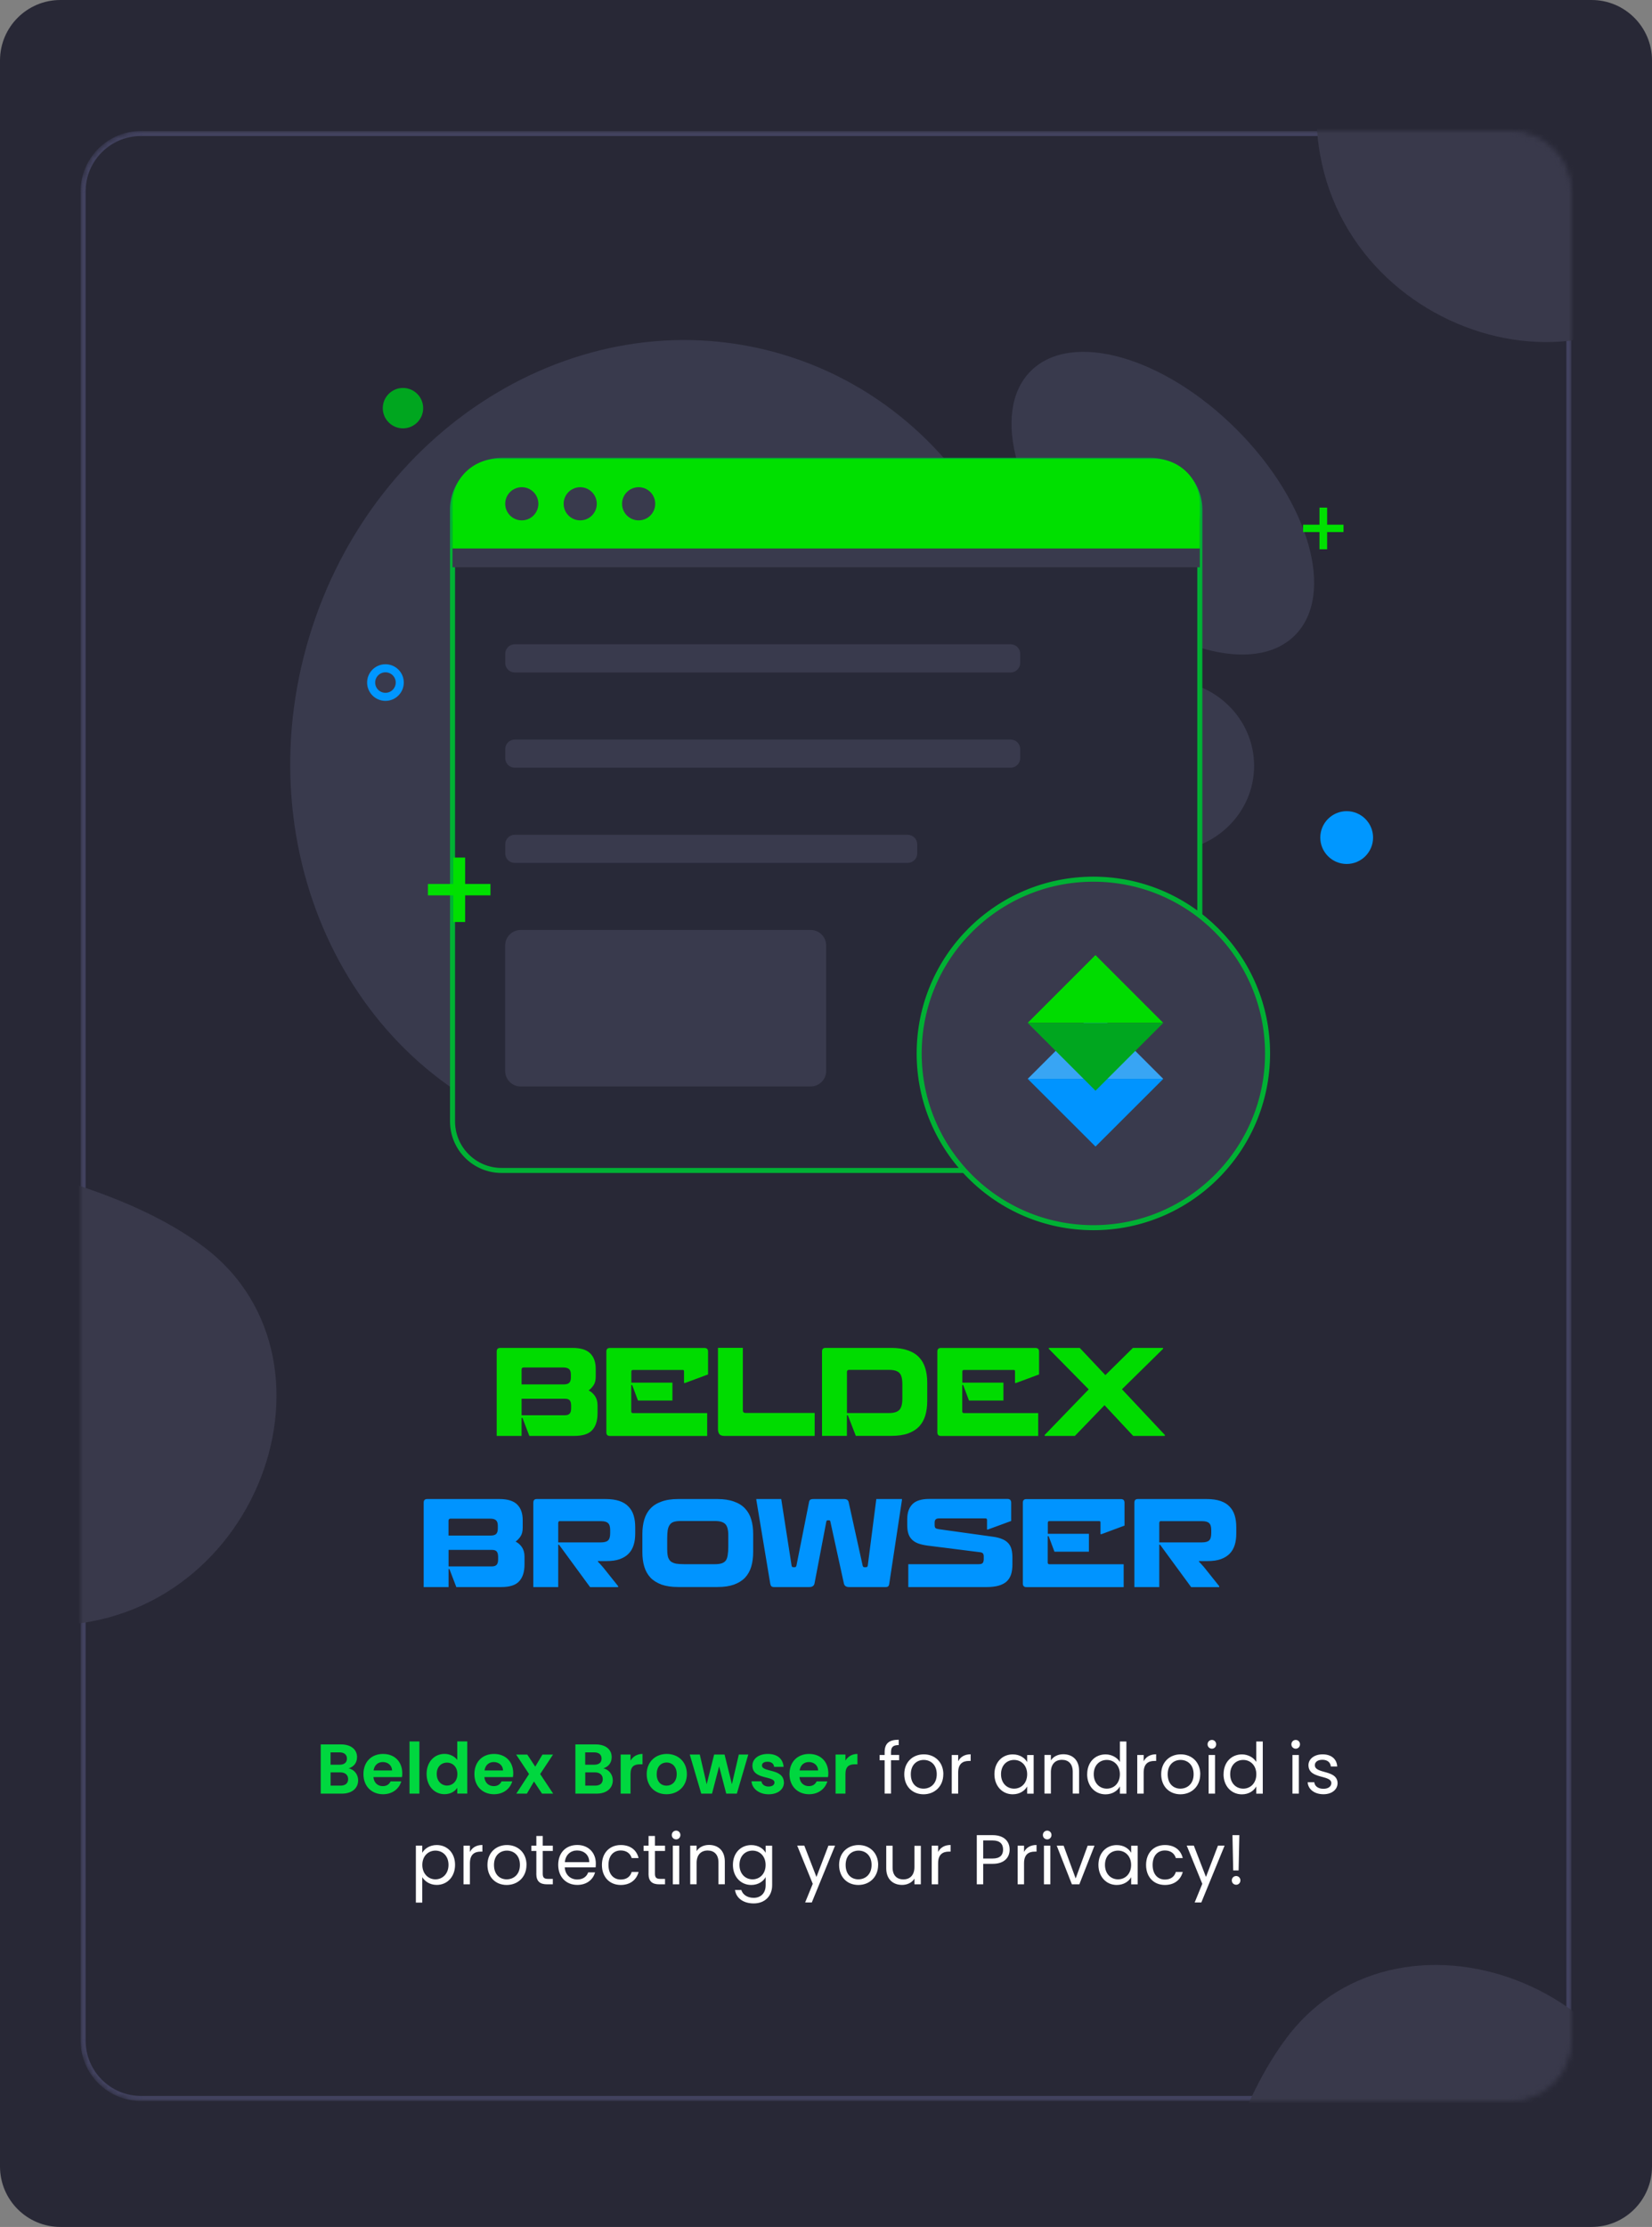 <svg width="328" height="442" viewBox="0 0 328 442" fill="none" xmlns="http://www.w3.org/2000/svg">
<rect x="0" y="0" width="328" height="442" fill="#808080" stroke="none"/>
<path d="M316 0H12C5.373 0 0 5.373 0 12V430C0 436.627 5.373 442 12 442H316C322.627 442 328 436.627 328 430V12C328 5.373 322.627 0 316 0Z" fill="#282836"/>
<mask id="mask0_8_114" style="mask-type:alpha" maskUnits="userSpaceOnUse" x="16" y="26" width="296" height="391">
<path d="M300 26.5H28C21.649 26.5 16.5 31.649 16.5 38V405C16.5 411.351 21.649 416.5 28 416.5H300C306.351 416.5 311.5 411.351 311.5 405V38C311.5 31.649 306.351 26.5 300 26.5Z" fill="#282836" stroke="#42425F"/>
</mask>
<g mask="url(#mask0_8_114)">
<path d="M300 26.5H28C21.649 26.5 16.5 31.649 16.5 38V405C16.5 411.351 21.649 416.5 28 416.5H300C306.351 416.5 311.5 411.351 311.5 405V38C311.5 31.649 306.351 26.5 300 26.5Z" fill="#282836" stroke="#42425F"/>
<path d="M6 322.51C-29.2 320.11 -50 351.18 -56 367.01V225.01C-34 224.84 16.1 229.11 40.5 247.51C71 270.51 50 325.51 6 322.51Z" fill="#39394B"/>
<path d="M261.5 19C263.9 -16.2 232.83 -37 217 -43H359C359.17 -21 354.9 29.1 336.5 53.5C313.5 84 258.5 63 261.5 19Z" fill="#39394B"/>
<path d="M330.51 438.9C328.11 474.1 359.18 494.9 375.01 500.9H233.01C232.84 478.9 237.11 428.8 255.51 404.4C278.51 373.9 333.51 394.9 330.51 438.9Z" fill="#39394B"/>
</g>
<path d="M231.5 169C241.16 169 249 161.39 249 152C249 142.61 241.16 135 231.5 135C221.84 135 214 142.61 214 152C214 161.39 221.84 169 231.5 169Z" fill="#393A4D"/>
<path d="M257.1 126.1C265.19 118.01 260 99.71 245.52 85.23C231.03 70.74 212.74 65.56 204.65 73.65C196.56 81.74 201.75 100.04 216.23 114.52C230.72 129.01 249.01 134.19 257.1 126.1Z" fill="#393A4D"/>
<path d="M203.03 169.21C215.96 126.48 194.73 82.25 155.63 70.42C116.52 58.59 74.34 83.63 61.41 126.36C48.48 169.09 69.7 213.32 108.81 225.15C147.92 236.98 190.1 211.94 203.03 169.21Z" fill="#393A4D"/>
<path d="M228.48 232.31H99.59C94.21 232.31 89.85 227.96 89.85 222.57V101.12C89.85 95.73 94.2 91.38 99.59 91.38H228.48C233.87 91.38 238.22 95.73 238.22 101.12V222.57C238.22 227.95 233.87 232.31 228.48 232.31Z" fill="#282938" stroke="#00B134"/>
<path d="M229.34 94.83H98.73C93.83 94.83 89.85 98.81 89.85 103.71V112.59H238.22V103.71C238.22 98.81 234.24 94.83 229.34 94.83Z" fill="#393A4D"/>
<path d="M229.34 91.1H98.73C93.83 91.1 89.85 95.08 89.85 99.98V108.86H238.22V99.98C238.22 95.08 234.24 91.1 229.34 91.1Z" fill="#00E000"/>
<path d="M103.6 103.28C105.42 103.28 106.89 101.81 106.89 99.99C106.89 98.17 105.42 96.7 103.6 96.7C101.78 96.7 100.31 98.17 100.31 99.99C100.31 101.81 101.78 103.28 103.6 103.28Z" fill="#393A4D"/>
<path d="M115.2 103.28C117.02 103.28 118.49 101.81 118.49 99.99C118.49 98.17 117.01 96.7 115.2 96.7C113.39 96.7 111.91 98.17 111.91 99.99C111.91 101.81 113.38 103.28 115.2 103.28Z" fill="#393A4D"/>
<path d="M126.8 103.28C128.62 103.28 130.09 101.81 130.09 99.99C130.09 98.17 128.62 96.7 126.8 96.7C124.98 96.7 123.51 98.17 123.51 99.99C123.51 101.81 124.98 103.28 126.8 103.28Z" fill="#393A4D"/>
<path d="M200.67 133.47H102.2C101.17 133.47 100.31 132.64 100.31 131.58V129.77C100.31 128.74 101.14 127.88 102.2 127.88H200.67C201.7 127.88 202.56 128.71 202.56 129.77V131.58C202.56 132.61 201.7 133.47 200.67 133.47Z" fill="#393A4D"/>
<path d="M200.67 152.37H102.2C101.17 152.37 100.31 151.54 100.31 150.48V148.68C100.31 147.65 101.14 146.79 102.2 146.79H200.67C201.7 146.79 202.56 147.62 202.56 148.68V150.48C202.56 151.51 201.7 152.37 200.67 152.37Z" fill="#393A4D"/>
<path d="M180.22 171.27H102.2C101.17 171.27 100.31 170.44 100.31 169.38V167.58C100.31 166.55 101.14 165.69 102.2 165.69H180.22C181.25 165.69 182.11 166.52 182.11 167.58V169.38C182.11 170.44 181.25 171.27 180.22 171.27Z" fill="#393A4D"/>
<path d="M160.97 215.64H103.37C101.68 215.64 100.3 214.26 100.3 212.57V187.65C100.3 185.96 101.68 184.58 103.37 184.58H160.97C162.66 184.58 164.03 185.96 164.03 187.65V212.57C164.03 214.26 162.66 215.64 160.97 215.64Z" fill="#393A4D"/>
<path d="M217.09 243.67C236.19 243.67 251.67 228.19 251.67 209.09C251.67 189.99 236.18 174.5 217.09 174.5C198 174.5 182.5 189.98 182.5 209.09C182.5 228.2 197.98 243.67 217.09 243.67Z" fill="#393A4D" stroke="#00B134"/>
<path d="M230.96 214.14H204.04L217.5 200.68L230.96 214.14Z" fill="#38A5F4"/>
<path d="M217.51 227.57L204.05 214.13H230.97L217.51 227.57Z" fill="#0094FF"/>
<path d="M230.96 203.03H204.04L217.5 189.57L230.96 203.03Z" fill="#00DC00"/>
<path d="M217.51 216.49L204.05 203.03H230.97L217.51 216.49Z" fill="#00A61F"/>
<path d="M76.53 138.31C78.1 138.31 79.37 137.04 79.37 135.47C79.37 133.9 78.1 132.64 76.53 132.64C74.96 132.64 73.69 133.91 73.69 135.47C73.69 137.03 74.96 138.31 76.53 138.31Z" stroke="#0097FF" stroke-width="1.6" stroke-miterlimit="10"/>
<path d="M267.38 171.48C270.27 171.48 272.62 169.13 272.62 166.24C272.62 163.35 270.27 161 267.38 161C264.49 161 262.14 163.35 262.14 166.24C262.14 169.13 264.49 171.48 267.38 171.48Z" fill="#0097FF"/>
<path d="M80.01 85.02C82.22 85.02 84.02 83.22 84.02 81.01C84.02 78.8 82.22 77 80.01 77C77.8 77 76 78.8 76 81.01C76 83.22 77.8 85.02 80.01 85.02Z" fill="#00A61F"/>
<path d="M89.99 170.21H92.35V175.45H97.38V177.71H92.35V183H89.99V177.71H84.96V175.45H89.99V170.21Z" fill="#00E000"/>
<path d="M261.98 100.75H263.5V104.14H266.75V105.6H263.5V109.02H261.98V105.6H258.73V104.14H261.98V100.75Z" fill="#00E000"/>
<path d="M69.12 353.12C69.12 352.28 68.52 351.78 67.57 351.78H65.64V354.41H67.61C68.56 354.41 69.12 353.95 69.12 353.12ZM68.88 349.04C68.88 348.26 68.35 347.81 67.42 347.81H65.63V350.26H67.42C68.34 350.26 68.88 349.84 68.88 349.04ZM71.11 353.35C71.11 354.9 69.92 356 67.89 356H63.68V346.23H67.71C69.75 346.23 70.89 347.29 70.89 348.75C70.89 349.94 70.18 350.68 69.22 350.99C70.33 351.19 71.11 352.21 71.11 353.36V353.35ZM76 349.73C75.06 349.73 74.32 350.33 74.17 351.4H77.85C77.82 350.38 77.01 349.73 76 349.73ZM79.68 353.56C79.26 354.99 77.97 356.12 76.05 356.12C73.8 356.12 72.16 354.55 72.16 352.12C72.16 349.69 73.76 348.12 76.05 348.12C78.34 348.12 79.87 349.65 79.87 351.96C79.87 352.21 79.86 352.46 79.81 352.72H74.14C74.24 353.87 75.02 354.51 76 354.51C76.84 354.51 77.3 354.09 77.55 353.57H79.66L79.68 353.56ZM81.31 356V345.64H83.27V356H81.31ZM84.7 352.09C84.7 349.67 86.27 348.11 88.26 348.11C89.28 348.11 90.26 348.59 90.79 349.31V345.63H92.78V355.99H90.79V354.84C90.33 355.55 89.46 356.11 88.24 356.11C86.27 356.11 84.7 354.5 84.7 352.08V352.09ZM90.81 352.12C90.81 350.65 89.83 349.84 88.75 349.84C87.67 349.84 86.71 350.62 86.71 352.09C86.71 353.56 87.7 354.4 88.75 354.4C89.8 354.4 90.81 353.59 90.81 352.12ZM98.03 349.73C97.09 349.73 96.35 350.33 96.2 351.4H99.88C99.85 350.38 99.04 349.73 98.03 349.73ZM101.71 353.56C101.29 354.99 100 356.12 98.08 356.12C95.83 356.12 94.19 354.55 94.19 352.12C94.19 349.69 95.79 348.12 98.08 348.12C100.37 348.12 101.9 349.65 101.9 351.96C101.9 352.21 101.89 352.46 101.84 352.72H96.17C96.27 353.87 97.05 354.51 98.03 354.51C98.87 354.51 99.33 354.09 99.58 353.57H101.69L101.71 353.56ZM107.62 356L106.02 353.59L104.61 356H102.51L105.04 352.11L102.48 348.25H104.69L106.27 350.64L107.7 348.25H109.8L107.25 352.11L109.83 356H107.62ZM119.68 353.12C119.68 352.28 119.08 351.78 118.13 351.78H116.2V354.41H118.17C119.12 354.41 119.68 353.95 119.68 353.12ZM119.44 349.04C119.44 348.26 118.91 347.81 117.98 347.81H116.19V350.26H117.98C118.9 350.26 119.44 349.84 119.44 349.04ZM121.67 353.35C121.67 354.9 120.48 356 118.45 356H114.24V346.23H118.27C120.31 346.23 121.45 347.29 121.45 348.75C121.45 349.94 120.74 350.68 119.78 350.99C120.89 351.19 121.67 352.21 121.67 353.36V353.35ZM125.19 352.14V356H123.23V348.24H125.19V349.44C125.68 348.64 126.49 348.12 127.57 348.12V350.18H127.05C125.89 350.18 125.19 350.63 125.19 352.13V352.14ZM136.38 352.12C136.38 354.56 134.59 356.12 132.33 356.12C130.07 356.12 128.4 354.55 128.4 352.12C128.4 349.69 130.15 348.12 132.39 348.12C134.63 348.12 136.38 349.67 136.38 352.12ZM130.38 352.12C130.38 353.66 131.28 354.42 132.33 354.42C133.38 354.42 134.36 353.66 134.36 352.12C134.36 350.58 133.39 349.82 132.36 349.82C131.33 349.82 130.39 350.56 130.39 352.12H130.38ZM139.23 356L136.95 348.24H138.94L140.31 354.15L141.79 348.24H143.86L145.32 354.13L146.69 348.24H148.57L146.3 356H144.19L142.78 350.58L141.37 356H139.24H139.23ZM155.65 353.79C155.65 355.12 154.49 356.13 152.6 356.13C150.71 356.13 149.3 355 149.21 353.55H151.18C151.25 354.14 151.8 354.59 152.58 354.59C153.36 354.59 153.77 354.24 153.77 353.79C153.77 352.4 149.39 353.29 149.39 350.44C149.39 349.15 150.54 348.12 152.46 348.12C154.38 348.12 155.47 349.14 155.58 350.68H153.7C153.64 350.08 153.17 349.67 152.4 349.67C151.67 349.67 151.29 349.96 151.29 350.41C151.29 351.82 155.59 350.94 155.64 353.78L155.65 353.79ZM160.59 349.73C159.65 349.73 158.91 350.33 158.76 351.4H162.44C162.41 350.38 161.6 349.73 160.59 349.73ZM164.27 353.56C163.85 354.99 162.56 356.12 160.64 356.12C158.39 356.12 156.75 354.55 156.75 352.12C156.75 349.69 158.35 348.12 160.64 348.12C162.93 348.12 164.46 349.65 164.46 351.96C164.46 352.21 164.45 352.46 164.4 352.72H158.73C158.83 353.87 159.61 354.51 160.59 354.51C161.43 354.51 161.89 354.09 162.14 353.57H164.25L164.27 353.56ZM167.86 352.14V356H165.9V348.24H167.86V349.44C168.35 348.64 169.16 348.12 170.24 348.12V350.18H169.72C168.56 350.18 167.86 350.63 167.86 352.13V352.14Z" fill="#00D73F"/>
<path d="M175.64 356V349.38H174.65V348.33H175.64V347.78C175.64 346.07 176.48 345.3 178.44 345.3V346.36C177.29 346.36 176.91 346.78 176.91 347.77V348.32H178.52V349.37H176.91V355.99H175.64V356ZM187.29 352.15C187.29 354.59 185.54 356.13 183.36 356.13C181.18 356.13 179.54 354.59 179.54 352.15C179.54 349.71 181.25 348.2 183.42 348.2C185.59 348.2 187.3 349.73 187.3 352.15H187.29ZM180.84 352.15C180.84 354.1 182.03 355.01 183.36 355.01C184.69 355.01 185.99 354.1 185.99 352.15C185.99 350.2 184.72 349.31 183.4 349.31C182.08 349.31 180.84 350.22 180.84 352.15ZM190.24 351.83V356H188.97V348.33H190.24V349.58C190.67 348.73 191.5 348.19 192.72 348.19V349.51H192.38C191.16 349.51 190.24 350.06 190.24 351.83ZM197.44 352.14C197.44 349.75 199.02 348.21 201.08 348.21C202.51 348.21 203.49 348.94 203.94 349.74V348.34H205.23V356.01H203.94V354.58C203.48 355.41 202.48 356.13 201.07 356.13C199.03 356.13 197.44 354.52 197.44 352.14ZM203.94 352.15C203.94 350.37 202.74 349.31 201.34 349.31C199.94 349.31 198.75 350.33 198.75 352.14C198.75 353.95 199.94 355.01 201.34 355.01C202.74 355.01 203.94 353.96 203.94 352.15ZM212.99 356V351.66C212.99 350.09 212.14 349.29 210.85 349.29C209.56 349.29 208.65 350.1 208.65 351.75V355.99H207.38V348.32H208.65V349.41C209.15 348.61 210.08 348.18 211.11 348.18C212.89 348.18 214.25 349.27 214.25 351.47V355.99H212.99V356ZM215.86 352.14C215.86 349.75 217.44 348.21 219.51 348.21C220.71 348.21 221.82 348.83 222.35 349.71V345.65H223.64V356.01H222.35V354.57C221.89 355.42 220.89 356.14 219.49 356.14C217.43 356.14 215.85 354.53 215.85 352.15L215.86 352.14ZM222.35 352.15C222.35 350.37 221.15 349.31 219.75 349.31C218.35 349.31 217.16 350.33 217.16 352.14C217.16 353.95 218.35 355.01 219.75 355.01C221.15 355.01 222.35 353.96 222.35 352.15ZM227.07 351.83V356H225.8V348.33H227.07V349.58C227.5 348.73 228.33 348.19 229.55 348.19V349.51H229.21C227.99 349.51 227.07 350.06 227.07 351.83ZM238.3 352.15C238.3 354.59 236.55 356.13 234.37 356.13C232.19 356.13 230.55 354.59 230.55 352.15C230.55 349.71 232.26 348.2 234.43 348.2C236.6 348.2 238.31 349.73 238.31 352.15H238.3ZM231.84 352.15C231.84 354.1 233.03 355.01 234.36 355.01C235.69 355.01 236.99 354.1 236.99 352.15C236.99 350.2 235.72 349.31 234.4 349.31C233.08 349.31 231.84 350.22 231.84 352.15ZM239.97 356V348.33H241.24V356H239.97ZM240.63 347.08C240.14 347.08 239.76 346.7 239.76 346.21C239.76 345.72 240.14 345.34 240.63 345.34C241.09 345.34 241.47 345.72 241.47 346.21C241.47 346.7 241.09 347.08 240.63 347.08ZM242.94 352.14C242.94 349.75 244.52 348.21 246.59 348.21C247.79 348.21 248.9 348.83 249.43 349.71V345.65H250.72V356.01H249.43V354.57C248.97 355.42 247.97 356.14 246.57 356.14C244.51 356.14 242.93 354.53 242.93 352.15L242.94 352.14ZM249.44 352.15C249.44 350.37 248.24 349.31 246.84 349.31C245.44 349.31 244.25 350.33 244.25 352.14C244.25 353.95 245.44 355.01 246.84 355.01C248.24 355.01 249.44 353.96 249.44 352.15ZM256.61 356V348.33H257.88V356H256.61ZM257.27 347.08C256.78 347.08 256.4 346.7 256.4 346.21C256.4 345.72 256.78 345.34 257.27 345.34C257.73 345.34 258.11 345.72 258.11 346.21C258.11 346.7 257.73 347.08 257.27 347.08ZM265.57 353.91C265.57 355.17 264.46 356.12 262.77 356.12C260.98 356.12 259.72 355.14 259.63 353.74H260.95C261.02 354.48 261.68 355.04 262.76 355.04C263.77 355.04 264.33 354.54 264.33 353.91C264.33 352.2 259.79 353.2 259.79 350.34C259.79 349.16 260.9 348.2 262.6 348.2C264.3 348.2 265.41 349.11 265.5 350.61H264.23C264.17 349.84 263.59 349.28 262.56 349.28C261.62 349.28 261.06 349.73 261.06 350.34C261.06 352.16 265.51 351.17 265.57 353.91ZM83.84 367.74C84.3 366.93 85.31 366.2 86.71 366.2C88.77 366.2 90.35 367.74 90.35 370.13C90.35 372.52 88.77 374.12 86.71 374.12C85.31 374.12 84.32 373.36 83.84 372.58V377.63H82.57V366.32H83.84V367.73V367.74ZM89.05 370.14C89.05 368.33 87.86 367.31 86.45 367.31C85.04 367.31 83.85 368.37 83.85 370.15C83.85 371.93 85.07 373.01 86.45 373.01C87.83 373.01 89.05 371.95 89.05 370.14ZM93.3 369.83V374H92.03V366.33H93.3V367.58C93.73 366.73 94.56 366.19 95.78 366.19V367.51H95.44C94.22 367.51 93.3 368.06 93.3 369.83ZM104.53 370.15C104.53 372.59 102.78 374.13 100.6 374.13C98.42 374.13 96.78 372.59 96.78 370.15C96.78 367.71 98.49 366.2 100.66 366.2C102.83 366.2 104.54 367.73 104.54 370.15H104.53ZM98.08 370.15C98.08 372.1 99.27 373.01 100.6 373.01C101.93 373.01 103.23 372.1 103.23 370.15C103.23 368.2 101.96 367.31 100.64 367.31C99.32 367.31 98.08 368.22 98.08 370.15ZM106.49 371.9V367.38H105.5V366.33H106.49V364.4H107.76V366.33H109.76V367.38H107.76V371.9C107.76 372.66 108.04 372.92 108.82 372.92H109.76V374H108.61C107.25 374 106.48 373.44 106.48 371.9H106.49ZM114.57 367.28C113.32 367.28 112.29 368.11 112.15 369.6H116.99C117 368.1 115.88 367.28 114.57 367.28ZM118.15 371.63C117.76 373.03 116.53 374.12 114.62 374.12C112.44 374.12 110.83 372.58 110.83 370.14C110.83 367.7 112.38 366.19 114.62 366.19C116.86 366.19 118.3 367.76 118.3 369.86C118.3 370.14 118.29 370.36 118.26 370.63H112.13C112.23 372.18 113.32 373.04 114.62 373.04C115.77 373.04 116.5 372.45 116.78 371.63H118.15ZM119.51 370.15C119.51 367.74 121.06 366.2 123.25 366.2C125.15 366.2 126.4 367.18 126.79 368.79H125.42C125.15 367.87 124.38 367.28 123.25 367.28C121.85 367.28 120.81 368.27 120.81 370.15C120.81 372.03 121.85 373.05 123.25 373.05C124.38 373.05 125.14 372.5 125.42 371.54H126.79C126.4 373.07 125.15 374.13 123.25 374.13C121.07 374.13 119.51 372.59 119.51 370.15ZM128.77 371.9V367.38H127.78V366.33H128.77V364.4H130.04V366.33H132.04V367.38H130.04V371.9C130.04 372.66 130.32 372.92 131.1 372.92H132.04V374H130.89C129.53 374 128.76 373.44 128.76 371.9H128.77ZM133.59 374V366.33H134.86V374H133.59ZM134.25 365.08C133.76 365.08 133.38 364.7 133.38 364.21C133.38 363.72 133.76 363.34 134.25 363.34C134.71 363.34 135.09 363.72 135.09 364.21C135.09 364.7 134.71 365.08 134.25 365.08ZM142.65 374V369.66C142.65 368.09 141.8 367.29 140.51 367.29C139.22 367.29 138.31 368.1 138.31 369.75V373.99H137.04V366.32H138.31V367.41C138.81 366.61 139.74 366.18 140.77 366.18C142.55 366.18 143.91 367.27 143.91 369.47V373.99H142.65V374ZM145.52 370.14C145.52 367.75 147.1 366.21 149.16 366.21C150.56 366.21 151.57 366.91 152.02 367.74V366.34H153.31V374.18C153.31 376.29 151.9 377.79 149.64 377.79C147.62 377.79 146.18 376.77 145.93 375.13H147.19C147.47 376.05 148.38 376.68 149.64 376.68C151 376.68 152.02 375.81 152.02 374.17V372.56C151.56 373.39 150.56 374.13 149.16 374.13C147.1 374.13 145.52 372.52 145.52 370.14ZM152.01 370.15C152.01 368.37 150.81 367.31 149.41 367.31C148.01 367.31 146.82 368.33 146.82 370.14C146.82 371.95 148.01 373.01 149.41 373.01C150.81 373.01 152.01 371.96 152.01 370.15ZM162.1 372.54L164.48 366.32H165.8L161.18 377.6H159.86L161.37 373.9L158.28 366.31H159.69L162.1 372.53V372.54ZM174.35 370.15C174.35 372.59 172.6 374.13 170.42 374.13C168.24 374.13 166.6 372.59 166.6 370.15C166.6 367.71 168.31 366.2 170.48 366.2C172.65 366.2 174.36 367.73 174.36 370.15H174.35ZM167.9 370.15C167.9 372.1 169.09 373.01 170.42 373.01C171.75 373.01 173.05 372.1 173.05 370.15C173.05 368.2 171.78 367.31 170.46 367.31C169.14 367.31 167.9 368.22 167.9 370.15ZM182.83 366.33V374H181.56V372.87C181.07 373.67 180.13 374.12 179.11 374.12C177.35 374.12 175.96 373.03 175.96 370.83V366.34H177.22V370.67C177.22 372.22 178.07 373.02 179.36 373.02C180.65 373.02 181.56 372.21 181.56 370.56V366.35H182.83V366.33ZM186.26 369.83V374H184.99V366.33H186.26V367.58C186.69 366.73 187.52 366.19 188.74 366.19V367.51H188.4C187.18 367.51 186.26 368.06 186.26 369.83ZM195.21 368.88H197.09C198.55 368.88 199.16 368.19 199.16 367.1C199.16 366.01 198.54 365.29 197.09 365.29H195.21V368.87V368.88ZM200.46 367.1C200.46 368.58 199.51 369.93 197.09 369.93H195.21V374H193.94V364.24H197.09C199.39 364.24 200.46 365.5 200.46 367.1ZM203.32 369.83V374H202.05V366.33H203.32V367.58C203.75 366.73 204.58 366.19 205.8 366.19V367.51H205.46C204.24 367.51 203.32 368.06 203.32 369.83ZM207.27 374V366.33H208.54V374H207.27ZM207.93 365.08C207.44 365.08 207.06 364.7 207.06 364.21C207.06 363.72 207.44 363.34 207.93 363.34C208.39 363.34 208.77 363.72 208.77 364.21C208.77 364.7 208.39 365.08 207.93 365.08ZM209.81 366.33H211.18L213.57 372.83L215.95 366.33H217.31L214.3 374H212.82L209.81 366.33ZM218.09 370.14C218.09 367.75 219.67 366.21 221.73 366.21C223.16 366.21 224.14 366.94 224.59 367.74V366.34H225.88V374.01H224.59V372.58C224.13 373.41 223.13 374.13 221.72 374.13C219.68 374.13 218.09 372.52 218.09 370.14ZM224.58 370.15C224.58 368.37 223.38 367.31 221.98 367.31C220.58 367.31 219.39 368.33 219.39 370.14C219.39 371.95 220.58 373.01 221.98 373.01C223.38 373.01 224.58 371.96 224.58 370.15ZM227.55 370.15C227.55 367.74 229.1 366.2 231.29 366.2C233.19 366.2 234.44 367.18 234.83 368.79H233.46C233.19 367.87 232.42 367.28 231.29 367.28C229.89 367.28 228.85 368.27 228.85 370.15C228.85 372.03 229.89 373.05 231.29 373.05C232.42 373.05 233.18 372.5 233.46 371.54H234.83C234.44 373.07 233.19 374.13 231.29 374.13C229.11 374.13 227.55 372.59 227.55 370.15ZM239.44 372.54L241.82 366.32H243.14L238.52 377.6H237.2L238.71 373.9L235.62 366.31H237.03L239.44 372.53V372.54ZM244.85 371.24L244.7 364.24H246.07L245.92 371.24H244.86H244.85ZM246.28 373.22C246.28 373.71 245.9 374.09 245.44 374.09C244.95 374.09 244.57 373.71 244.57 373.22C244.57 372.73 244.95 372.35 245.44 372.35C245.9 372.35 246.28 372.73 246.28 373.22Z" fill="white"/>
<path d="M103.56 281.42V285H98.62V268.25C98.62 267.77 98.85 267.53 99.32 267.53H113.67C115.3 267.53 116.48 267.9 117.2 268.63C117.92 269.35 118.28 270.37 118.28 271.7V273.24C118.28 273.94 118.14 274.51 117.85 274.94C117.56 275.37 117.23 275.72 116.87 275.97C117.38 276.23 117.81 276.6 118.14 277.1C118.48 277.6 118.64 278.21 118.64 278.95V280.49C118.64 281.96 118.29 283.08 117.58 283.85C116.89 284.62 115.7 285 114 285H105.1L103.73 281.42H103.56ZM103.56 277.61V280.9H112.15C112.58 280.9 112.89 280.8 113.09 280.59C113.3 280.38 113.4 280.02 113.4 279.51V279.01C113.4 278.5 113.3 278.14 113.11 277.93C112.93 277.72 112.61 277.62 112.15 277.62H103.56V277.61ZM103.97 271.42C103.7 271.42 103.56 271.56 103.56 271.83V274.78H111.86C112.4 274.78 112.79 274.68 113.01 274.47C113.23 274.26 113.35 273.9 113.35 273.39V272.86C113.35 272.33 113.24 271.96 113.01 271.76C112.79 271.54 112.4 271.42 111.86 271.42H103.96H103.97ZM125.5 274.9H125.33V280.13C125.33 280.35 125.44 280.47 125.67 280.47H140.41V285.01H121.09C120.63 285.01 120.39 284.77 120.39 284.29V268.26C120.39 267.78 120.62 267.54 121.09 267.54H139.86C140.34 267.54 140.58 267.78 140.58 268.26V272.8L136 274.5H135.81V272.17C135.81 271.99 135.73 271.91 135.57 271.91H125.66C125.53 271.91 125.44 271.95 125.4 272.03C125.37 272.09 125.35 272.17 125.35 272.25V274.43H133.51V277.98H126.67L125.52 274.91L125.5 274.9ZM147.49 267.53V279.87C147.49 280.06 147.53 280.21 147.61 280.3C147.69 280.4 147.84 280.44 148.07 280.44H161.75V285H143.82C143.36 285 143.03 284.89 142.84 284.66C142.65 284.42 142.55 284.08 142.55 283.65V267.52H147.49V267.53ZM163.21 268.25C163.21 267.77 163.43 267.53 163.88 267.53H176.98C178.28 267.53 179.38 267.7 180.29 268.03C181.2 268.35 181.94 268.81 182.5 269.42C183.06 270.01 183.47 270.74 183.72 271.6C183.98 272.45 184.1 273.4 184.1 274.46V278.06C184.1 279.12 183.97 280.08 183.72 280.94C183.46 281.79 183.06 282.52 182.5 283.12C181.94 283.71 181.2 284.18 180.29 284.51C179.38 284.83 178.27 284.99 176.98 284.99H169.92L168.34 280.91H168.15V284.99H163.21V268.24V268.25ZM168.16 280.46H176.54C177.48 280.46 178.16 280.25 178.56 279.84C178.96 279.42 179.16 278.69 179.16 277.63V274.7C179.16 273.61 178.96 272.88 178.56 272.49C178.16 272.09 177.49 271.89 176.54 271.89H168.52C168.41 271.89 168.32 271.93 168.26 272.01C168.2 272.07 168.16 272.15 168.16 272.25V280.46ZM191.22 274.9H191.05V280.13C191.05 280.35 191.16 280.47 191.39 280.47H206.13V285.01H186.81C186.35 285.01 186.11 284.77 186.11 284.29V268.26C186.11 267.78 186.34 267.54 186.81 267.54H205.58C206.06 267.54 206.3 267.78 206.3 268.26V272.8L201.72 274.5H201.53V272.17C201.53 271.99 201.45 271.91 201.29 271.91H191.38C191.25 271.91 191.16 271.95 191.12 272.03C191.09 272.09 191.07 272.17 191.07 272.25V274.43H199.23V277.98H192.39L191.24 274.91L191.22 274.9ZM230.92 267.53V267.72L222.76 275.74L231.28 284.81V285H224.99L219.3 278.9L213.42 285H207.42V284.81L216.16 275.76L208.24 267.72V267.53H214.38L219.47 272.93L224.94 267.53H230.92Z" fill="#00DC00"/>
<path d="M89.06 311.42V315H84.12V298.25C84.12 297.77 84.35 297.53 84.82 297.53H99.17C100.8 297.53 101.98 297.9 102.7 298.63C103.42 299.35 103.78 300.37 103.78 301.7V303.24C103.78 303.94 103.64 304.51 103.35 304.94C103.06 305.37 102.73 305.72 102.37 305.97C102.88 306.23 103.31 306.6 103.64 307.1C103.97 307.6 104.14 308.21 104.14 308.95V310.49C104.14 311.96 103.79 313.08 103.08 313.85C102.39 314.62 101.2 315 99.5 315H90.6L89.23 311.42H89.06ZM89.06 307.61V310.9H97.65C98.08 310.9 98.39 310.8 98.59 310.59C98.8 310.38 98.9 310.02 98.9 309.51V309.01C98.9 308.5 98.8 308.14 98.61 307.93C98.43 307.72 98.11 307.62 97.65 307.62H89.06V307.61ZM89.46 301.42C89.19 301.42 89.05 301.56 89.05 301.83V304.78H97.35C97.89 304.78 98.28 304.68 98.5 304.47C98.72 304.26 98.84 303.9 98.84 303.39V302.86C98.84 302.33 98.73 301.96 98.5 301.76C98.28 301.54 97.89 301.42 97.35 301.42H89.45H89.46ZM110.83 306.58V315H105.89V298.25C105.89 297.77 106.11 297.53 106.56 297.53H120.22C121.31 297.53 122.23 297.66 122.98 297.91C123.73 298.17 124.34 298.54 124.8 299.04C125.26 299.52 125.6 300.1 125.81 300.79C126.02 301.48 126.12 302.25 126.12 303.12V304.37C126.12 305.22 126.02 305.98 125.81 306.65C125.6 307.32 125.27 307.9 124.8 308.38C124.35 308.84 123.77 309.2 123.05 309.46C122.33 309.72 121.45 309.84 120.41 309.84H119.26C119.08 309.84 118.91 309.84 118.73 309.82V309.99C118.94 310.18 119.15 310.4 119.35 310.64C119.56 310.86 119.76 311.1 119.95 311.34L122.73 314.82V315.01H117.16L110.99 306.59H110.82L110.83 306.58ZM111.17 301.9C110.95 301.9 110.83 302.04 110.83 302.31V306.13H119.33C119.99 306.13 120.45 306 120.72 305.75C121.01 305.49 121.15 305.01 121.15 304.29V303.69C121.15 303.02 121.01 302.55 120.72 302.3C120.45 302.04 119.98 301.92 119.33 301.92H111.17V301.9ZM149.54 308.06C149.54 309.12 149.41 310.08 149.16 310.94C148.9 311.79 148.5 312.52 147.94 313.12C147.38 313.71 146.64 314.18 145.73 314.51C144.83 314.83 143.74 314.99 142.44 314.99H134.66C133.36 314.99 132.26 314.83 131.35 314.51C130.44 314.17 129.7 313.71 129.14 313.12C128.58 312.51 128.17 311.78 127.92 310.94C127.66 310.08 127.54 309.12 127.54 308.06V304.46C127.54 303.4 127.67 302.45 127.92 301.6C128.18 300.74 128.58 300.01 129.14 299.42C129.7 298.81 130.44 298.35 131.35 298.03C132.26 297.69 133.37 297.53 134.66 297.53H142.44C143.74 297.53 144.83 297.7 145.73 298.03C146.64 298.35 147.38 298.81 147.94 299.42C148.5 300.01 148.91 300.74 149.16 301.6C149.42 302.45 149.54 303.4 149.54 304.46V308.06ZM132.48 307.63C132.48 308.24 132.54 308.73 132.65 309.09C132.78 309.46 132.97 309.75 133.23 309.95C133.5 310.14 133.85 310.28 134.26 310.36C134.69 310.42 135.22 310.46 135.84 310.46H141.98C142.51 310.46 142.94 310.4 143.28 310.29C143.63 310.18 143.9 309.99 144.1 309.74C144.29 309.47 144.42 309.11 144.48 308.66C144.56 308.21 144.6 307.66 144.6 307V304.7C144.6 303.63 144.4 302.89 144 302.49C143.6 302.09 142.93 301.89 141.98 301.89H135.09C134.56 301.89 134.12 301.95 133.77 302.06C133.43 302.17 133.17 302.36 132.98 302.64C132.79 302.9 132.65 303.25 132.57 303.7C132.51 304.13 132.47 304.68 132.47 305.33V307.63H132.48ZM179.08 297.53V297.72L176.56 314.33C176.53 314.57 176.46 314.75 176.34 314.86C176.24 314.96 176.06 315 175.79 315H168.61C168 315 167.65 314.76 167.55 314.28L164.86 301.97C164.83 301.83 164.74 301.75 164.6 301.75H164.38C164.2 301.75 164.1 301.82 164.07 301.97L161.72 314.28C161.62 314.76 161.27 315 160.66 315H153.7C153.44 315 153.26 314.94 153.15 314.83C153.04 314.72 152.97 314.55 152.93 314.33L150.17 297.72V297.53H155.11L157.17 310.75C157.2 310.96 157.32 311.06 157.53 311.06H157.77C157.96 311.06 158.08 310.96 158.13 310.75L160.63 298.15C160.66 297.93 160.74 297.77 160.87 297.67C161.01 297.57 161.24 297.53 161.54 297.53H167.59C168.1 297.53 168.41 297.74 168.5 298.15L171.28 310.75C171.33 310.96 171.44 311.06 171.62 311.06H171.88C172.14 311.06 172.27 310.96 172.29 310.75L173.99 297.53H179.05H179.08ZM196.16 303.58H195.97V301.66C195.97 301.47 195.87 301.37 195.68 301.37H186.46C186.12 301.37 185.89 301.44 185.76 301.59C185.63 301.73 185.57 301.94 185.57 302.21V302.64C185.57 302.98 185.63 303.19 185.74 303.29C185.85 303.39 186.07 303.46 186.39 303.51L197.24 305.02C197.93 305.12 198.51 305.27 198.99 305.48C199.47 305.67 199.86 305.94 200.17 306.27C200.47 306.59 200.69 306.99 200.82 307.47C200.95 307.95 201.01 308.52 201.01 309.17V310.56C201.01 311.28 200.92 311.92 200.75 312.48C200.57 313.02 200.29 313.49 199.89 313.87C199.49 314.24 198.96 314.52 198.31 314.71C197.65 314.9 196.85 315 195.89 315H180.34V310.46H194.28C194.7 310.46 194.97 310.39 195.1 310.24C195.24 310.08 195.32 309.81 195.32 309.42V308.94C195.32 308.64 195.26 308.43 195.15 308.32C195.05 308.19 194.85 308.11 194.55 308.08L184.09 306.76C183.39 306.66 182.78 306.52 182.27 306.33C181.77 306.14 181.37 305.88 181.05 305.56C180.73 305.24 180.5 304.85 180.35 304.38C180.2 303.91 180.13 303.36 180.13 302.72V301.5C180.13 300.24 180.47 299.26 181.14 298.57C181.81 297.87 182.93 297.51 184.5 297.51H200.03C200.53 297.51 200.77 297.77 200.77 298.28V301.88L196.19 303.56L196.16 303.58ZM208.19 304.9H208.02V310.13C208.02 310.35 208.13 310.47 208.36 310.47H223.1V315.01H203.78C203.32 315.01 203.08 314.77 203.08 314.29V298.26C203.08 297.78 203.31 297.54 203.78 297.54H222.55C223.03 297.54 223.27 297.78 223.27 298.26V302.8L218.69 304.5H218.5V302.17C218.5 301.99 218.42 301.91 218.26 301.91H208.35C208.22 301.91 208.13 301.95 208.09 302.03C208.06 302.09 208.04 302.17 208.04 302.25V304.43H216.2V307.98H209.36L208.21 304.91L208.19 304.9ZM230.17 306.58V315H225.23V298.25C225.23 297.77 225.45 297.53 225.9 297.53H239.56C240.65 297.53 241.57 297.66 242.32 297.91C243.07 298.17 243.68 298.54 244.14 299.04C244.6 299.52 244.94 300.1 245.15 300.79C245.36 301.48 245.46 302.25 245.46 303.12V304.37C245.46 305.22 245.36 305.98 245.15 306.65C244.94 307.32 244.61 307.9 244.14 308.38C243.69 308.84 243.11 309.2 242.39 309.46C241.67 309.72 240.79 309.84 239.75 309.84H238.6C238.42 309.84 238.25 309.84 238.07 309.82V309.99C238.28 310.18 238.49 310.4 238.69 310.64C238.9 310.86 239.1 311.1 239.29 311.34L242.07 314.82V315.01H236.5L230.33 306.59H230.16L230.17 306.58ZM230.51 301.9C230.29 301.9 230.17 302.04 230.17 302.31V306.13H238.67C239.33 306.13 239.79 306 240.06 305.75C240.35 305.49 240.49 305.01 240.49 304.29V303.69C240.49 303.02 240.35 302.55 240.06 302.3C239.79 302.04 239.32 301.92 238.67 301.92H230.51V301.9Z" fill="#0094FF"/>
</svg>
